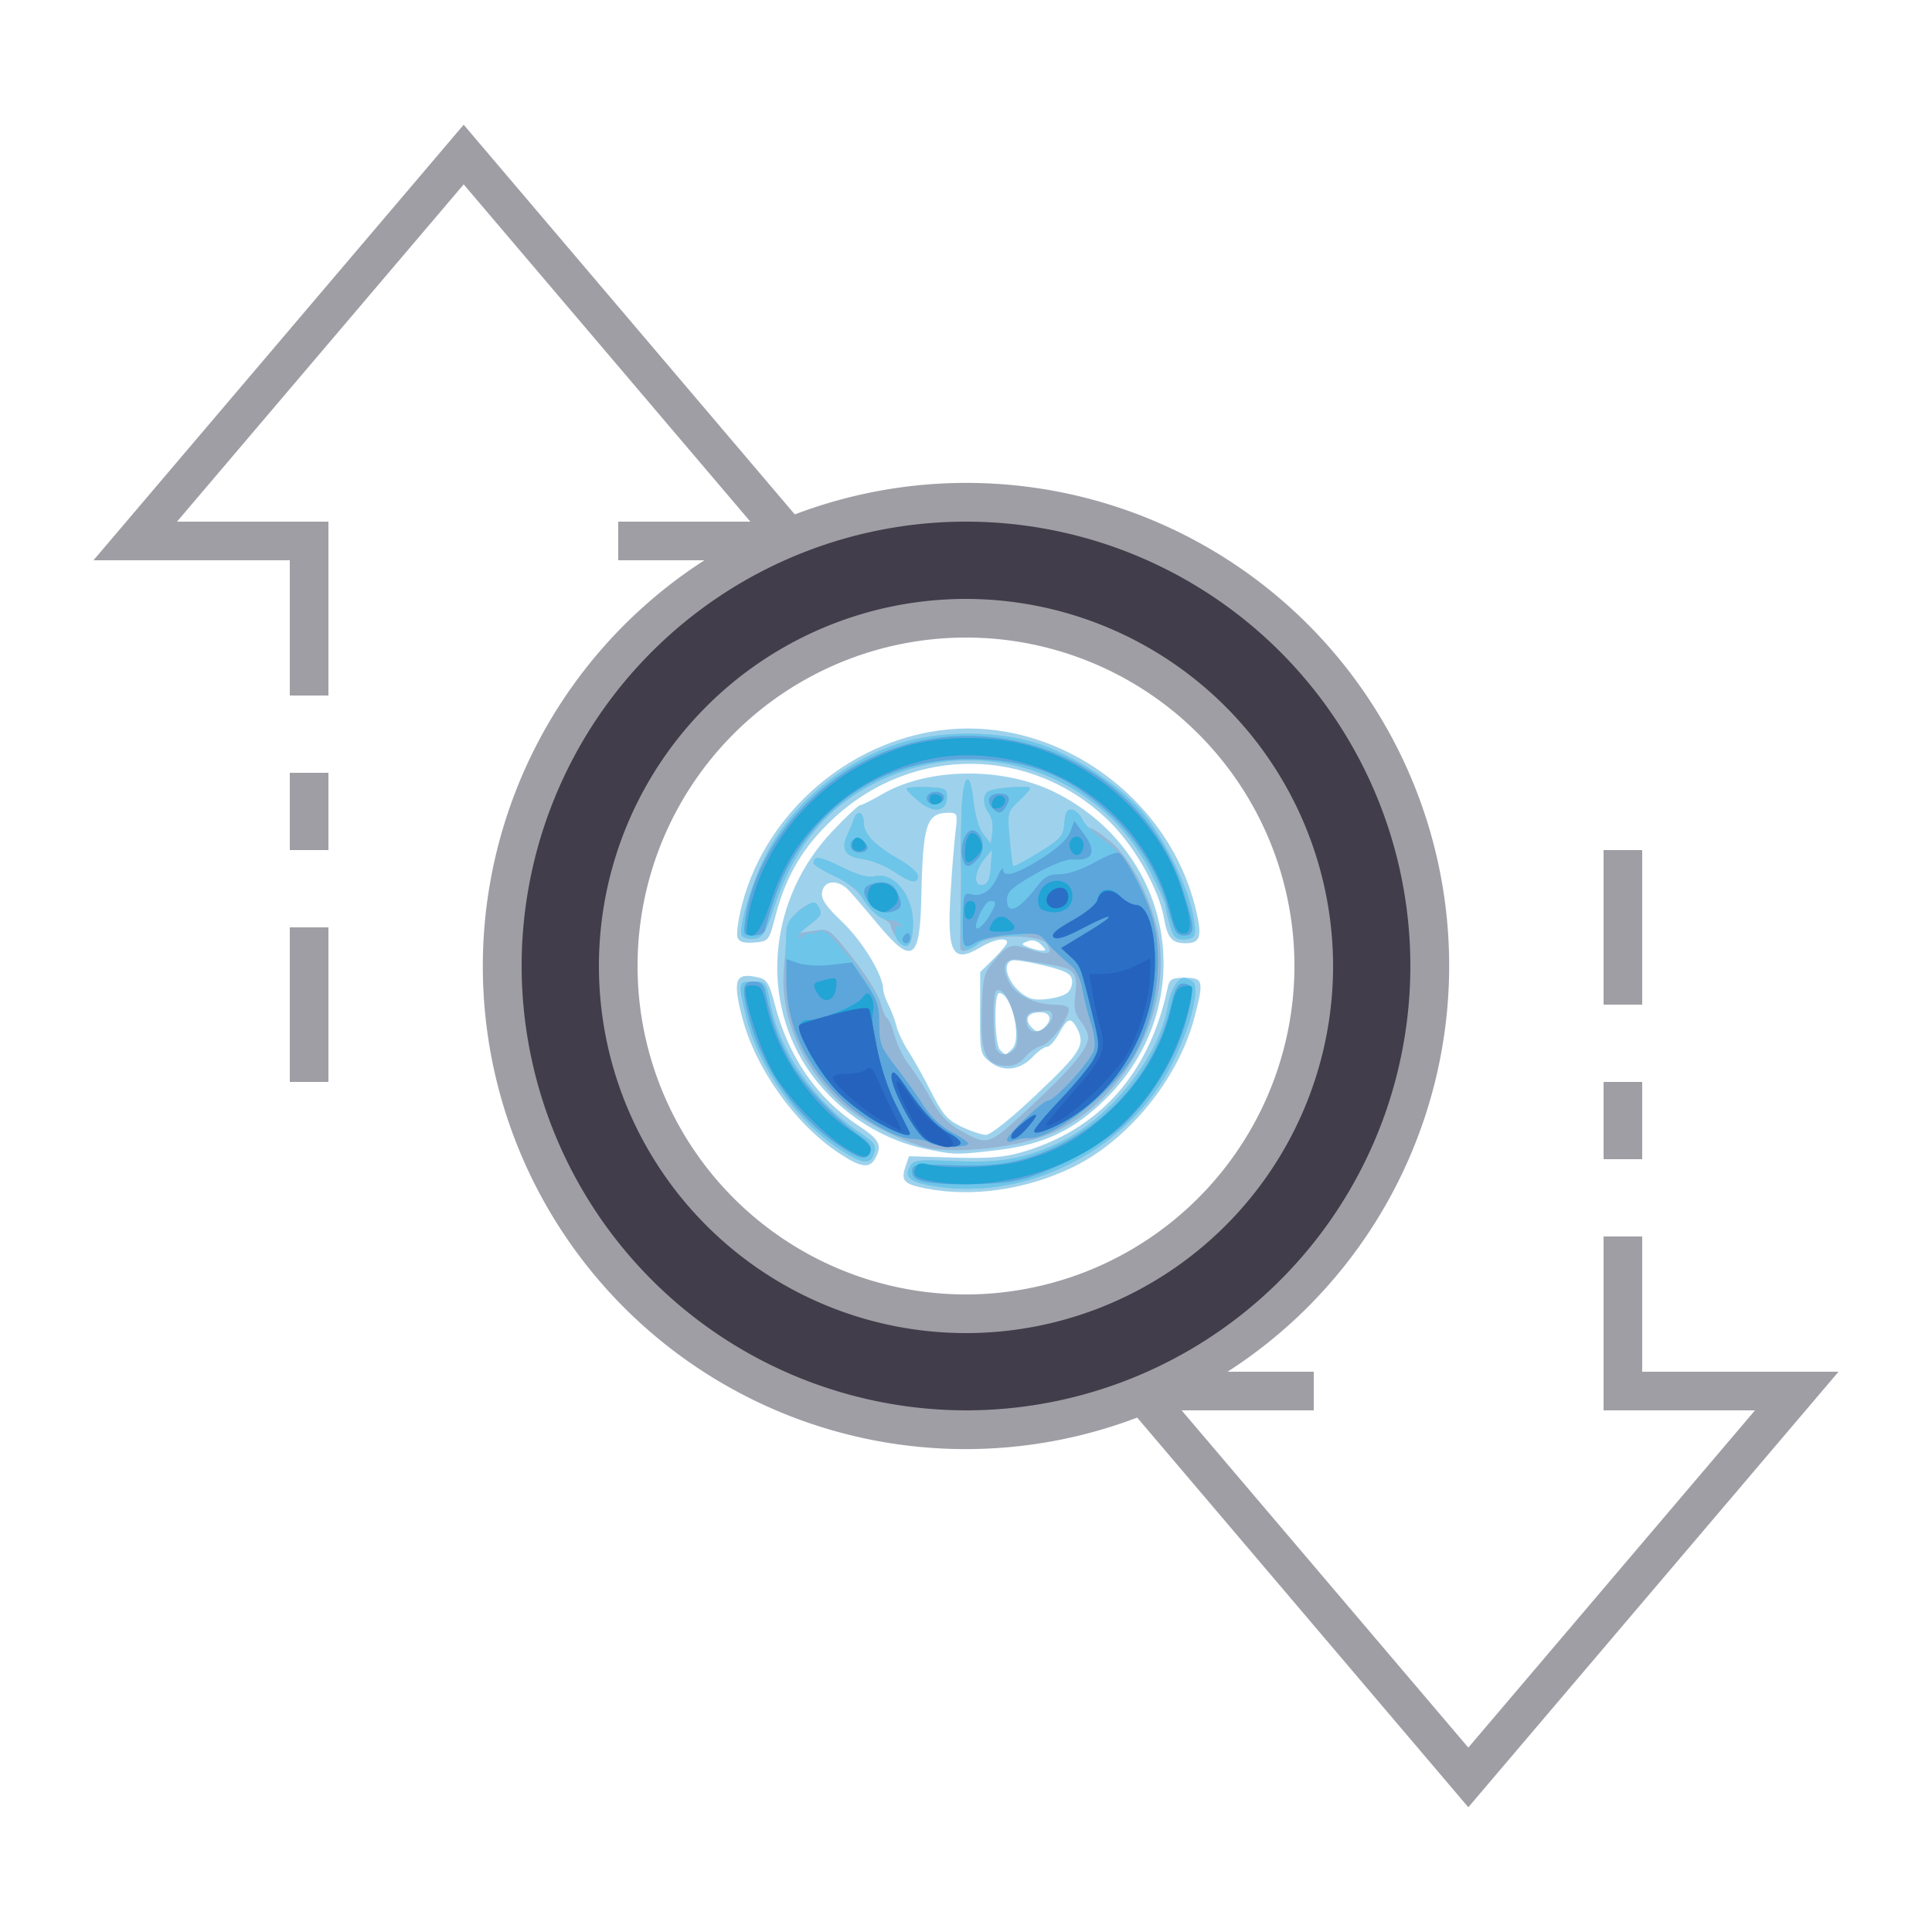 <svg id="ic_empty_Dark_transactions" version="1.1" viewBox="0 0 100 100" xmlns="http://www.w3.org/2000/svg">
 <defs>
  <style type="text/css">.cls-1{fill:#413d4a}.cls-2{fill:#a09ea5}.cls-3{fill:none}</style>
 </defs>
 <path class="cls-1" d="m50 26a24 24 0 1 0 24 24 24 24 0 0 0-24-24zm0 42a18 18 0 1 1 18-18 18 18 0 0 1-18 18z" data-name="Path 18988"/>
 <g data-name="Group 9035">
  <g data-name="Group 9033"></g>
  <g data-name="Group 9034">
   <path class="cls-2" d="m50 31a19 19 0 1 0 19 19 19.021 19.021 0 0 0-19-19zm0 36a17 17 0 1 1 17-17 17.019 17.019 0 0 1-17 17z" data-name="Path 18990"/>
   <path class="cls-2" transform="translate(83,56)" d="m0 0h2v4h-2z" data-name="Rectangle 4693"/>
   <path class="cls-2" transform="translate(83,44)" d="m0 0h2v8h-2z" data-name="Rectangle 4694"/>
   <path class="cls-2" transform="translate(15,48)" d="m0 0h2v8h-2z" data-name="Rectangle 4695"/>
   <path class="cls-2" transform="translate(15,40)" d="m0 0h2v4h-2z" data-name="Rectangle 4696"/>
   <path class="cls-2" d="m95.162 71h-10.162v-7h-2v9h7.838l-14.838 17.456-14.838-17.456h6.838v-2h-4.461a24.989 24.989 0 0 0-22.4-44.374l-17.139-20.17-19.162 22.544h10.162v7h2v-9h-7.838l14.838-17.456 14.838 17.456h-6.838v2h4.461a24.989 24.989 0 0 0 22.4 44.374l17.139 20.17zm-68.162-21a23 23 0 1 1 23 23 23.026 23.026 0 0 1-23-23z" data-name="Path 18991"/>
  </g>
 </g>
 <path class="cls-3" d="M0 0h100v100H0z" data-name="Rectangle 4697"/>
 <g stroke-width=".199">
  <path d="m47.93 61.516c-1.138-0.221-1.31-0.4-1.071-1.107l0.19-0.564 2.309 0.072c1.75 0.054 2.595-0.01 3.489-0.266 4.045-1.158 6.645-4.071 7.583-8.495 0.103-0.485 0.205-0.546 0.913-0.546 0.94 0 0.976 0.152 0.48 2.057-0.822 3.16-3.412 6.347-6.294 7.746-2.405 1.167-5.191 1.572-7.598 1.104zm-4.53-1.845c-2.26-1.509-4.298-4.374-4.983-7.005-0.518-1.992-0.361-2.364 0.873-2.064 0.407 0.099 0.545 0.335 0.819 1.404 0.684 2.671 2.183 4.847 4.298 6.239 1.121 0.738 1.27 1.022 0.898 1.712-0.296 0.548-0.758 0.479-1.905-0.287zm4.375-0.235c-2.403-0.522-4.685-2.12-6.057-4.24-2.404-3.714-1.849-8.757 1.335-12.137 0.719-0.763 1.382-1.387 1.474-1.387 0.092 0 0.599-0.253 1.127-0.561 2.4-1.402 6.317-1.435 9.006-0.075 6.182 3.126 7.464 10.988 2.581 15.829-1.652 1.637-3.209 2.376-5.618 2.664-2.144 0.257-2.25 0.254-3.848-0.093zm5.904-2.819c2.308-2.183 2.525-2.547 2.043-3.438-0.294-0.545-0.478-0.482-0.908 0.311-0.207 0.382-0.489 0.695-0.624 0.695-0.136 0-0.454 0.221-0.707 0.492-0.667 0.713-1.536 0.832-2.214 0.304-0.537-0.418-0.548-0.471-0.541-2.548l0.008-2.121 0.695-0.686c0.382-0.377 0.695-0.757 0.695-0.844 0-0.286-0.689-0.165-1.357 0.239-1.443 0.872-1.753 0.346-1.575-2.672 0.071-1.207 0.186-2.664 0.257-3.238 0.12-0.981 0.101-1.043-0.314-1.043-1.188 0-1.37 0.55-1.45 4.395-0.068 3.23-0.474 3.5-2.184 1.45-0.599-0.718-1.293-1.528-1.544-1.801-0.568-0.619-1.319-0.572-1.413 0.088-0.049 0.341 0.221 0.731 1.054 1.524 1.037 0.988 2.108 2.75 2.116 3.48 0.002 0.164 0.124 0.527 0.271 0.808 0.148 0.28 0.333 0.772 0.412 1.092 0.079 0.32 0.355 0.903 0.612 1.294 0.258 0.391 0.788 1.34 1.179 2.108 0.595 1.172 0.848 1.463 1.572 1.811 0.475 0.228 1.043 0.419 1.264 0.424 0.243 0.005 1.287-0.829 2.657-2.125zm-1.288-2.329c0.521-0.517-0.03-2.884-0.673-2.884-0.285 0-0.245 2.653 0.045 2.939 0.298 0.296 0.272 0.298 0.628-0.055zm1.696-1.136c0.394-0.391 0.274-0.755-0.249-0.755-0.601 0-0.829 0.317-0.505 0.704 0.294 0.351 0.441 0.361 0.754 0.051zm1.169-1.77c0.161-0.132 0.265-0.427 0.232-0.655-0.048-0.335-0.329-0.481-1.462-0.758-0.771-0.189-1.515-0.303-1.653-0.255-0.657 0.232 3.41e-4 1.582 0.952 1.956 0.428 0.168 1.586-0.005 1.931-0.289zm-1.371-2.487c-0.211-0.209-0.459-0.272-0.694-0.177-0.346 0.14-0.344 0.157 0.034 0.311 0.22 0.09 0.533 0.17 0.694 0.177 0.242 0.011 0.236-0.043-0.034-0.311zm-15.71-0.363c-0.067-0.173 0.03-0.915 0.216-1.649 1.328-5.242 6.357-9.177 11.729-9.177 5.371 0 10.401 3.935 11.729 9.177 0.4 1.579 0.311 1.939-0.479 1.939-0.712 0-0.938-0.261-1.121-1.291-0.266-1.5-1.501-3.698-2.798-4.981-4.002-3.959-10.2-4.029-14.336-0.162-1.534 1.435-2.422 2.922-2.958 4.957-0.362 1.373-0.365 1.378-1.111 1.439-0.539 0.044-0.783-0.026-0.87-0.253z" fill="#9ed2ec"/>
  <path d="m48.055 61.342c-0.984-0.189-1.243-0.441-0.97-0.946 0.191-0.354 0.381-0.379 2.285-0.295 2.45 0.108 3.734-0.125 5.544-1.006 2.621-1.275 5.121-4.46 5.539-7.058 0.127-0.785 0.511-1.431 0.848-1.424 0.075 0.002 0.263 0.083 0.418 0.18 0.43 0.27-0.083 2.354-1.055 4.28-2.281 4.521-7.693 7.213-12.61 6.269zm-4.704-1.926c-2.2-1.48-4.132-4.265-4.744-6.84-0.414-1.743-0.409-1.767 0.367-1.767 0.665 0 0.679 0.019 0.909 1.181 0.487 2.452 2.264 5.023 4.552 6.583 0.9 0.614 0.962 0.718 0.754 1.257-0.185 0.478-0.676 0.368-1.838-0.414zm4.263-0.108c-1.471-0.485-3.189-1.417-4.045-2.193-2.109-1.914-3.222-4.53-2.991-7.031 0.069-0.748 0.124-1.6 0.122-1.894-0.004-0.695 1.326-1.795 1.617-1.339 0.27 0.423 0.237 0.513-0.364 0.993l-0.551 0.439 0.744-0.114c0.697-0.106 0.792-0.055 1.509 0.816 1.112 1.353 1.81 2.442 1.964 3.067 0.074 0.301 0.213 0.596 0.308 0.654 0.095 0.058 0.272 0.482 0.394 0.942 0.122 0.46 0.469 1.149 0.771 1.531s0.809 1.171 1.126 1.753c0.392 0.72 0.836 1.205 1.388 1.519 1.56 0.887 1.496 0.907 3.744-1.183 2.099-1.951 2.977-3.009 2.977-3.586 0-0.18-0.175-0.548-0.39-0.818-0.308-0.389-0.366-0.686-0.278-1.428 0.133-1.11-0.04-1.304-1.336-1.51-0.496-0.079-1.182-0.188-1.524-0.244-0.787-0.128-1.004 0.315-0.565 1.156 0.356 0.682 1.342 1.163 2.383 1.163 0.389 0 0.708 0.094 0.708 0.209 0 0.514-0.938 1.797-1.4 1.915-0.274 0.07-0.664 0.336-0.866 0.591-0.223 0.281-0.578 0.462-0.904 0.46-1.145-0.006-1.417-0.6-1.342-2.923 0.053-1.658 0.11-1.889 0.608-2.48 0.772-0.916 0.918-0.965 1.89-0.633 0.947 0.323 1.213 0.241 0.886-0.273-0.327-0.514-2.912-0.528-3.563-0.02-0.495 0.386-0.905 0.485-0.933 0.225-0.008-0.082-0.004-0.73 0.008-1.44 0.04-2.233 0.043-2.665 0.023-3.277-0.011-0.328 0.004-1.348 0.034-2.267 0.065-2.025 0.436-2.384 0.624-0.603 0.077 0.729 0.28 1.407 0.508 1.694l0.379 0.478 0.089-0.602c0.049-0.331-0.026-0.755-0.172-0.942-0.326-0.425-0.346-0.967-0.042-1.153 0.303-0.186 2.173-0.33 2.173-0.167 0 0.069-0.268 0.374-0.596 0.678-0.579 0.536-0.592 0.59-0.473 1.917 0.068 0.751 0.152 1.399 0.188 1.441 0.034 0.042 0.632-0.275 1.324-0.704 1.145-0.708 1.265-0.847 1.322-1.528 0.048-0.576 0.141-0.734 0.401-0.686 0.186 0.035 0.427 0.264 0.536 0.509 0.109 0.245 0.296 0.446 0.415 0.446 0.119 0 0.591 0.318 1.049 0.706 1.099 0.932 2.203 3.151 2.493 5.01 0.603 3.864-1.701 8.206-5.282 9.954-1.796 0.876-5.537 1.285-7.086 0.774zm4.893-5.005c0.509-0.608-0.353-3.385-0.939-3.026-0.199 0.122-0.172 2.748 0.03 3.074 0.196 0.315 0.622 0.292 0.907-0.048zm1.713-1.233c0.351-0.348 0.315-0.784-0.061-0.752-0.129 0.011-0.414 0.033-0.634 0.05-0.244 0.018-0.401 0.172-0.401 0.394 0 0.691 0.553 0.846 1.097 0.308zm-2.936-8.216 0.064-0.886-0.414 0.522c-0.522 0.658-0.558 1.41-0.064 1.317 0.259-0.049 0.367-0.297 0.414-0.952zm-4.853 3.736c-0.175-0.248-0.319-0.545-0.319-0.658 0-0.114-0.203-0.295-0.451-0.403-0.248-0.108-0.669-0.532-0.936-0.943-0.321-0.494-0.847-0.916-1.553-1.247-0.587-0.275-1.067-0.572-1.067-0.66 0-0.407 0.337-0.362 1.451 0.196 0.805 0.403 1.362 0.562 1.683 0.483 1.066-0.265 2.091 1.059 2.018 2.606-0.05 1.053-0.359 1.288-0.826 0.627zm-8.025-0.153c-0.211-0.338 0.441-2.579 1.188-4.083 1.328-2.677 3.969-4.913 6.929-5.868 2.113-0.681 5.08-0.681 7.192 0 1.816 0.586 4.084 2.053 5.324 3.445 1.07 1.201 2.367 3.748 2.683 5.27 0.252 1.214 0.18 1.423-0.487 1.423-0.384 0-0.521-0.149-0.688-0.745-0.115-0.41-0.209-0.846-0.21-0.97-3.78e-4 -0.124-0.359-0.934-0.796-1.799-2.381-4.716-7.953-6.937-12.921-5.15-3.288 1.183-5.361 3.393-6.543 6.973-0.459 1.389-0.591 1.6-1.033 1.653-0.279 0.034-0.566-0.033-0.638-0.149zm7.838-3.339c-0.423-0.288-1.143-0.573-1.6-0.634-0.906-0.12-1.142-0.511-0.774-1.278 0.111-0.231 0.252-0.577 0.314-0.768 0.169-0.524 0.525-0.417 0.525 0.158 0 0.594 0.562 1.174 1.864 1.923 0.518 0.298 0.941 0.678 0.941 0.844 0 0.431-0.386 0.357-1.27-0.244zm1.318-3.612c-0.357-0.295-0.649-0.593-0.649-0.662 0-0.069 0.473-0.107 1.052-0.085 0.963 0.037 1.052 0.081 1.052 0.515 0 0.761-0.685 0.87-1.455 0.233z" fill="#94b6d6"/>
  <path d="m48.055 61.342c-0.984-0.189-1.243-0.441-0.97-0.946 0.191-0.354 0.381-0.379 2.285-0.295 2.45 0.108 3.734-0.125 5.544-1.006 2.621-1.275 5.121-4.46 5.539-7.058 0.127-0.785 0.511-1.431 0.848-1.424 0.075 0.002 0.263 0.083 0.418 0.18 0.43 0.27-0.083 2.354-1.055 4.28-2.281 4.521-7.693 7.213-12.61 6.269zm-4.704-1.926c-2.2-1.48-4.132-4.265-4.744-6.84-0.414-1.743-0.409-1.767 0.367-1.767 0.665 0 0.679 0.019 0.909 1.181 0.487 2.452 2.264 5.023 4.552 6.583 0.9 0.614 0.962 0.718 0.754 1.257-0.185 0.478-0.676 0.368-1.838-0.414zm4.764-0.265c-0.165-0.106-0.551-0.194-0.858-0.196-1.381-0.008-4.003-1.945-5.267-3.892-1.102-1.697-1.376-3.114-1.294-6.681 0.015-0.603 0.148-0.837 0.729-1.277 0.588-0.444 0.744-0.489 0.893-0.255 0.277 0.433 0.235 0.535-0.414 1.01-0.331 0.242-0.601 0.524-0.601 0.626 0 0.102 0.135 0.074 0.3-0.062 0.165-0.136 0.3-0.188 0.3-0.117 0 0.072 0.171 0.04 0.38-0.071 0.322-0.171 0.521-0.037 1.302 0.869 0.507 0.589 0.922 1.133 0.922 1.209 0 0.076 0.225 0.404 0.501 0.728 0.417 0.492 0.501 0.797 0.501 1.831 0 1.157 0.058 1.315 0.851 2.331 0.468 0.6 1.115 1.504 1.436 2.011 0.366 0.577 0.909 1.091 1.452 1.377 0.477 0.251 0.868 0.524 0.868 0.606 0 0.218-1.65 0.177-2.003-0.049zm4.007-0.154c0-0.266 1.847-2.031 2.125-2.031 0.355-1.71e-4 2.252-2.094 2.39-2.637 0.069-0.272-0.008-0.885-0.168-1.362-0.161-0.477-0.358-1.256-0.438-1.732-0.079-0.476-0.315-1.012-0.524-1.192-0.778-0.669-1.09-0.974-1.446-1.408-0.269-0.329-0.48-0.409-0.801-0.305-0.24 0.078-0.804 0.128-1.253 0.113-0.558-0.019-0.986 0.104-1.35 0.388-0.293 0.229-0.619 0.363-0.725 0.299-0.181-0.111-0.257-1.076-0.188-2.391 0.03-0.592 0.026-1.243-0.011-2.383-0.011-0.328 0.004-1.348 0.034-2.267 0.065-2.025 0.436-2.384 0.624-0.603 0.077 0.729 0.28 1.407 0.508 1.694l0.38 0.478 0.089-0.602c0.049-0.331-0.026-0.755-0.172-0.942-0.326-0.425-0.346-0.967-0.042-1.153 0.303-0.186 2.173-0.33 2.173-0.167 0 0.069-0.268 0.374-0.596 0.678-0.579 0.536-0.592 0.59-0.473 1.917 0.068 0.751 0.152 1.399 0.188 1.441 0.034 0.042 0.632-0.275 1.324-0.704 1.145-0.708 1.265-0.847 1.322-1.528 0.048-0.576 0.141-0.734 0.401-0.686 0.186 0.035 0.427 0.264 0.536 0.51 0.109 0.246 0.606 0.723 1.104 1.06 1.577 1.067 2.805 3.792 2.805 6.226 0 2.801-0.925 5.009-2.926 6.986-1.206 1.191-3.029 2.258-3.802 2.224-0.211-0.009-0.542 0.05-0.735 0.13-0.197 0.083-0.351 0.061-0.351-0.049zm-0.838-14.143 0.064-0.886-0.414 0.522c-0.522 0.658-0.558 1.41-0.064 1.317 0.259-0.049 0.367-0.297 0.414-0.952zm-4.729 3.931c-0.315-0.312-0.325-1.03-0.011-0.838 0.143 0.088 0.177 0.054 0.088-0.088-0.079-0.126-0.347-0.229-0.597-0.229-0.467 0-1.103-0.563-1.5-1.326-0.124-0.238-0.721-0.665-1.327-0.949-0.607-0.284-1.103-0.589-1.103-0.677 0-0.407 0.337-0.362 1.451 0.196 0.805 0.403 1.362 0.562 1.683 0.483 1.066-0.265 2.091 1.059 2.018 2.606-0.045 0.96-0.283 1.238-0.702 0.822zm-8.149-0.348c-0.211-0.338 0.441-2.579 1.188-4.083 1.328-2.677 3.969-4.913 6.929-5.868 2.113-0.681 5.08-0.681 7.192 0 1.816 0.586 4.084 2.053 5.324 3.445 1.07 1.201 2.367 3.748 2.683 5.27 0.252 1.214 0.18 1.423-0.487 1.423-0.384 0-0.521-0.149-0.688-0.745-0.115-0.41-0.209-0.846-0.21-0.97-3.78e-4 -0.124-0.359-0.934-0.796-1.799-2.381-4.716-7.953-6.937-12.921-5.15-3.288 1.183-5.361 3.393-6.543 6.973-0.459 1.389-0.591 1.6-1.033 1.653-0.279 0.034-0.566-0.033-0.638-0.149zm7.838-3.339c-0.423-0.288-1.143-0.573-1.6-0.634-0.906-0.12-1.142-0.511-0.774-1.278 0.111-0.231 0.252-0.577 0.314-0.768 0.169-0.524 0.525-0.417 0.525 0.158 0 0.594 0.562 1.174 1.864 1.923 0.518 0.298 0.941 0.678 0.941 0.844 0 0.431-0.386 0.357-1.27-0.244zm1.318-3.612c-0.357-0.295-0.649-0.593-0.649-0.662 0-0.069 0.473-0.107 1.052-0.085 0.963 0.037 1.052 0.081 1.052 0.515 0 0.761-0.685 0.87-1.455 0.233z" fill="#6dc6e9"/>
  <path d="m47.815 61.16c-0.423-0.09-0.601-0.244-0.601-0.523 0-0.374 0.113-0.391 2.112-0.324 1.5 0.051 2.48-0.022 3.383-0.251 3.869-0.983 7.017-4.168 7.891-7.984 0.212-0.927 0.348-1.172 0.65-1.172 0.559 0 0.574 0.517 0.063 2.222-0.561 1.873-1.933 4.009-3.398 5.293-1.247 1.092-3.804 2.38-5.352 2.696-1.13 0.23-3.75 0.254-4.748 0.042zm-4.432-1.897c-2.109-1.408-3.91-3.95-4.588-6.478-0.432-1.609-0.394-1.977 0.201-1.977 0.379 0 0.527 0.13 0.621 0.546 0.38 1.673 0.586 2.258 1.221 3.46 0.665 1.261 2.313 3.034 3.762 4.049 0.405 0.283 0.543 0.511 0.453 0.745-0.189 0.489-0.524 0.419-1.67-0.345zm4.732-0.113c-0.165-0.106-0.551-0.194-0.858-0.196-0.814-0.004-2.454-0.894-3.606-1.956-1.92-1.77-2.948-3.937-2.948-6.216v-1.145l0.618 0.214c0.35 0.121 1.086 0.159 1.697 0.088l1.079-0.126 0.707 1.041c0.6 0.883 0.707 1.21 0.707 2.151 0 1.002 0.082 1.216 0.851 2.2 0.468 0.6 1.115 1.504 1.436 2.011 0.366 0.577 0.909 1.091 1.452 1.377 0.477 0.251 0.868 0.524 0.868 0.606 0 0.218-1.65 0.177-2.003-0.049zm4.007-0.154c0-0.266 1.847-2.031 2.125-2.031 0.355-1.7e-4 2.252-2.094 2.39-2.637 0.069-0.272-0.008-0.885-0.168-1.362-0.161-0.477-0.358-1.256-0.438-1.732-0.079-0.476-0.315-1.012-0.524-1.192-0.768-0.661-1.088-0.971-1.411-1.368-0.291-0.358-0.492-0.394-1.703-0.305-0.755 0.055-1.572 0.224-1.816 0.376-0.693 0.43-0.759 0.352-0.741-0.867 0.023-1.645 0.039-1.696 0.455-1.588 0.535 0.139 1.025-0.195 1.341-0.914 0.151-0.344 0.278-0.514 0.282-0.377 0.015 0.447 0.687 0.258 1.982-0.556 0.825-0.519 1.349-1.002 1.491-1.375l0.219-0.575 0.462 0.621c0.728 0.978 0.531 1.458-0.564 1.375-0.321-0.024-1.107 0.286-1.959 0.773-1.144 0.654-1.423 0.907-1.423 1.293 0 0.856 0.626 0.561 1.622-0.762 0.314-0.417 0.579-0.546 1.123-0.546 0.428 0 1.141-0.243 1.786-0.609 0.591-0.335 1.156-0.558 1.258-0.496 0.329 0.202 1.243 1.893 1.638 3.033 0.726 2.092 0.409 5.099-0.768 7.293-1.065 1.986-4.223 4.506-5.573 4.447-0.211-0.009-0.542 0.05-0.735 0.13-0.197 0.083-0.351 0.061-0.351-0.049zm-0.945-11.546c0.417-0.699 0.426-0.813 0.063-0.813-0.218 0-0.721 0.921-0.721 1.321 0 0.261 0.371-0.025 0.658-0.507zm-4.464 1.184c0-0.103 0.09-0.242 0.2-0.31 0.11-0.068 0.2 0.017 0.2 0.187 0 0.17-0.09 0.31-0.2 0.31-0.11 0-0.2-0.084-0.2-0.187zm-8.12-1.154c0.468-3.162 2.919-6.414 6.072-8.057 6.42-3.345 14.395-0.132 16.576 6.677 0.628 1.96 0.634 2.324 0.04 2.324-0.396 0-0.503-0.179-0.81-1.359-0.47-1.808-1.571-3.604-3.049-4.97-2.165-2.002-4.262-2.807-7.31-2.807-3.565 0-6.588 1.555-8.632 4.441-0.837 1.182-1.34 2.359-1.901 4.447-0.038 0.137-0.305 0.248-0.597 0.248-0.518 0-0.527-0.021-0.39-0.943zm6.428-0.69c-0.441-0.624-0.388-0.922 0.189-1.066 0.692-0.172 1.073 0.014 1.313 0.642 0.153 0.401 0.14 0.576-0.053 0.697-0.473 0.298-1.133 0.173-1.449-0.273zm4.79-2.397c-0.166-0.656 0.219-1.553 0.604-1.407 0.493 0.188 0.605 1.025 0.198 1.472-0.463 0.507-0.66 0.491-0.801-0.065zm-5.673-0.39c-0.338-0.335 0.13-0.826 0.498-0.523 0.151 0.124 0.274 0.294 0.274 0.378 0 0.269-0.544 0.371-0.772 0.145zm7.19-2.225c-0.295-0.353-0.11-0.704 0.372-0.704 0.509 0 0.638 0.196 0.408 0.622-0.241 0.446-0.456 0.469-0.78 0.082zm-3.32-0.318c-0.079-0.128-0.03-0.303 0.113-0.39 0.332-0.203 0.835-0.015 0.737 0.277-0.106 0.315-0.677 0.391-0.85 0.113z" fill="#5ca6dc"/>
  <path d="m48.264 61.144c-0.896-0.172-1.038-0.286-0.878-0.7 0.09-0.231 0.263-0.275 0.676-0.17 1.029 0.261 3.731 0.145 4.954-0.214 1.856-0.544 2.996-1.205 4.492-2.604 1.557-1.456 2.667-3.317 3.094-5.188 0.219-0.961 0.345-1.174 0.721-1.229 0.417-0.06 0.444-0.01 0.322 0.596-0.611 3.024-2.202 5.605-4.548 7.379-2.306 1.744-6.091 2.656-8.832 2.129zm-4.563-1.764c-1.124-0.715-2.964-2.634-3.648-3.806-0.535-0.916-1.209-2.774-1.423-3.923-0.108-0.577-0.071-0.645 0.344-0.645 0.402 0 0.498 0.154 0.72 1.142 0.555 2.471 2.377 5.115 4.436 6.438 0.573 0.368 0.971 0.764 0.938 0.932-0.096 0.49-0.431 0.456-1.367-0.139zm4.15-0.437c-0.62-0.483-1.806-2.782-1.703-3.301 0.055-0.279 0.234-0.129 0.749 0.627 0.894 1.312 1.597 2.058 2.27 2.406 0.303 0.157 0.551 0.372 0.551 0.479 0 0.353-1.338 0.202-1.867-0.211zm4.516-0.224c0.043-0.127 0.383-0.462 0.757-0.745 0.694-0.525 0.663-0.272-0.065 0.529-0.433 0.477-0.821 0.598-0.692 0.216zm-6.856-0.575c-1.524-0.831-2.913-2.243-3.637-3.698-0.632-1.269-0.623-1.653 0.041-1.653 0.631 0 2.411-0.742 2.71-1.13 0.237-0.306 0.305-0.317 0.468-0.071 0.105 0.159 0.146 0.516 0.09 0.794-0.162 0.812 0.47 3.376 1.178 4.776 0.359 0.71 0.683 1.358 0.719 1.44 0.139 0.309-0.506 0.121-1.569-0.459zm8.014 0.402c0-0.116 0.621-0.862 1.379-1.656 0.759-0.794 1.53-1.733 1.713-2.085 0.316-0.607 0.311-0.732-0.091-2.369-0.608-2.47-0.597-2.442-1.123-2.925l-0.479-0.44 1.353-0.819c1.623-0.982 1.448-1.092-0.29-0.182-0.873 0.457-1.305 0.588-1.454 0.441-0.149-0.147 0.142-0.407 0.978-0.873 0.778-0.434 1.23-0.825 1.308-1.131 0.146-0.578 0.719-0.611 1.212-0.07 0.2 0.218 0.526 0.397 0.725 0.397 0.839 0 1.283 2.319 0.881 4.61-0.55 3.138-2.654 5.885-5.363 7.002-0.47 0.194-0.751 0.23-0.751 0.098zm-11.222-7.147c-0.272-0.503-0.262-0.517 0.47-0.699 0.532-0.132 0.562-0.106 0.5 0.429-0.081 0.704-0.651 0.862-0.97 0.27zm-3.643-3.079c-0.066-0.065 0.008-0.667 0.167-1.337 0.907-3.853 4.037-7.121 7.986-8.338 1.93-0.595 4.676-0.596 6.611-2e-3 3.559 1.092 6.609 3.971 7.692 7.261 0.578 1.755 0.618 2.421 0.144 2.421-0.291 0-0.441-0.251-0.654-1.092-1.21-4.778-5.572-8.143-10.555-8.143-2.549 0-5.244 1.099-7.179 2.929-1.512 1.43-2.348 2.744-2.996 4.71-0.474 1.436-0.861 1.943-1.215 1.591zm12.66-0.491c0.243-0.45 0.607-0.51 0.962-0.159 0.404 0.4 0.273 0.556-0.468 0.556-0.646 0-0.689-0.035-0.494-0.397zm-1.402-0.679c0-0.334 0.11-0.513 0.314-0.513 0.209 0 0.293 0.145 0.251 0.431-0.094 0.636-0.565 0.704-0.565 0.082zm-4.658-0.132c-0.471-0.272-0.456-1.116 0.023-1.266 0.877-0.276 1.618 0.708 0.916 1.217-0.429 0.311-0.48 0.313-0.938 0.049zm8.715 0.083c-0.4-0.16-0.29-1.01 0.173-1.332 0.543-0.377 1.256-0.137 1.345 0.453 0.119 0.79-0.64 1.23-1.518 0.879zm-4.019-3.18c0.073-0.85 0.437-1.067 0.766-0.458 0.186 0.345 0.164 0.498-0.118 0.807-0.52 0.57-0.717 0.464-0.648-0.349zm5.438 0.021c-0.167-0.431 0.257-0.837 0.56-0.536 0.256 0.254 0.098 0.848-0.227 0.848-0.117 0-0.267-0.14-0.333-0.311zm-11.286-0.174c0-0.157 0.08-0.335 0.178-0.395 0.221-0.135 0.67 0.371 0.488 0.551-0.238 0.236-0.666 0.136-0.666-0.156zm7.247-2.228c0.084-0.435 0.667-0.496 0.667-0.07 0 0.162-0.166 0.327-0.369 0.366-0.268 0.051-0.349-0.03-0.298-0.295zm-3.24-0.167c0-0.205 0.131-0.302 0.351-0.26 0.422 0.081 0.396 0.433-0.04 0.523-0.181 0.037-0.311-0.072-0.311-0.263z" fill="#22a4d5"/>
  <path d="m47.851 58.944c-0.62-0.483-1.806-2.782-1.703-3.301 0.055-0.279 0.234-0.129 0.749 0.627 0.894 1.312 1.597 2.058 2.27 2.406 0.303 0.157 0.551 0.372 0.551 0.479 0 0.353-1.338 0.202-1.867-0.211zm4.516-0.224c0.043-0.127 0.383-0.462 0.757-0.745 0.694-0.525 0.663-0.272-0.065 0.529-0.433 0.477-0.821 0.598-0.692 0.216zm-6.856-0.575c-0.606-0.33-1.535-1.022-2.064-1.536-0.951-0.924-2.329-3.299-2.066-3.56 0.075-0.074 0.905-0.332 1.846-0.574 1.216-0.312 1.729-0.372 1.776-0.209 0.038 0.127 0.207 0.984 0.378 1.906 0.181 0.972 0.589 2.223 0.972 2.979 0.363 0.717 0.69 1.37 0.727 1.452 0.139 0.309-0.506 0.121-1.569-0.459zm8.014 0.402c0-0.116 0.621-0.862 1.379-1.656 0.759-0.794 1.53-1.733 1.713-2.085 0.316-0.607 0.311-0.732-0.091-2.369-0.608-2.47-0.597-2.442-1.123-2.925l-0.479-0.44 1.353-0.819c1.623-0.982 1.448-1.092-0.29-0.182-0.873 0.457-1.305 0.588-1.454 0.441-0.149-0.147 0.142-0.407 0.976-0.872 0.653-0.364 1.231-0.828 1.285-1.03 0.153-0.58 0.703-0.669 1.21-0.196 0.249 0.232 0.602 0.422 0.784 0.422 0.808 0 1.243 2.362 0.849 4.61-0.55 3.138-2.654 5.885-5.363 7.002-0.47 0.194-0.751 0.23-0.751 0.098zm0.668-11.825c-0.156-0.405 0.429-0.906 0.865-0.741 0.16 0.061 0.264 0.301 0.231 0.533-0.077 0.538-0.907 0.695-1.096 0.208z" fill="#2a6fc5"/>
  <path d="m48.186 59.115c-0.237-0.114-0.659-0.623-0.939-1.133-1.075-1.958-1.121-2.775-0.064-1.115 0.314 0.492 0.964 1.175 1.446 1.518 1.135 0.808 0.815 1.333-0.444 0.729zm-2.574-1.137c-1.044-0.596-2.504-1.887-2.504-2.215 0-0.104 0.342-0.189 0.761-0.189 0.419 0 0.867-0.105 0.997-0.234 0.181-0.179 0.312-0.052 0.564 0.546 0.18 0.429 0.545 1.204 0.809 1.723 0.265 0.519 0.457 0.943 0.428 0.942-0.03-1e-3 -0.504-0.259-1.055-0.574zm8.514 0.262c0-0.069 0.63-0.832 1.399-1.697 1.546-1.736 1.766-2.245 1.433-3.32-0.124-0.4-0.303-1.196-0.4-1.77l-0.175-1.043h0.782c0.43 0 1.139-0.181 1.575-0.401l0.793-0.401v0.849c0 1.221-0.67 3.368-1.361 4.362-0.742 1.067-2.56 2.784-3.408 3.219-0.352 0.18-0.639 0.272-0.639 0.203z" fill="#2462bd"/>
 </g>
</svg>
